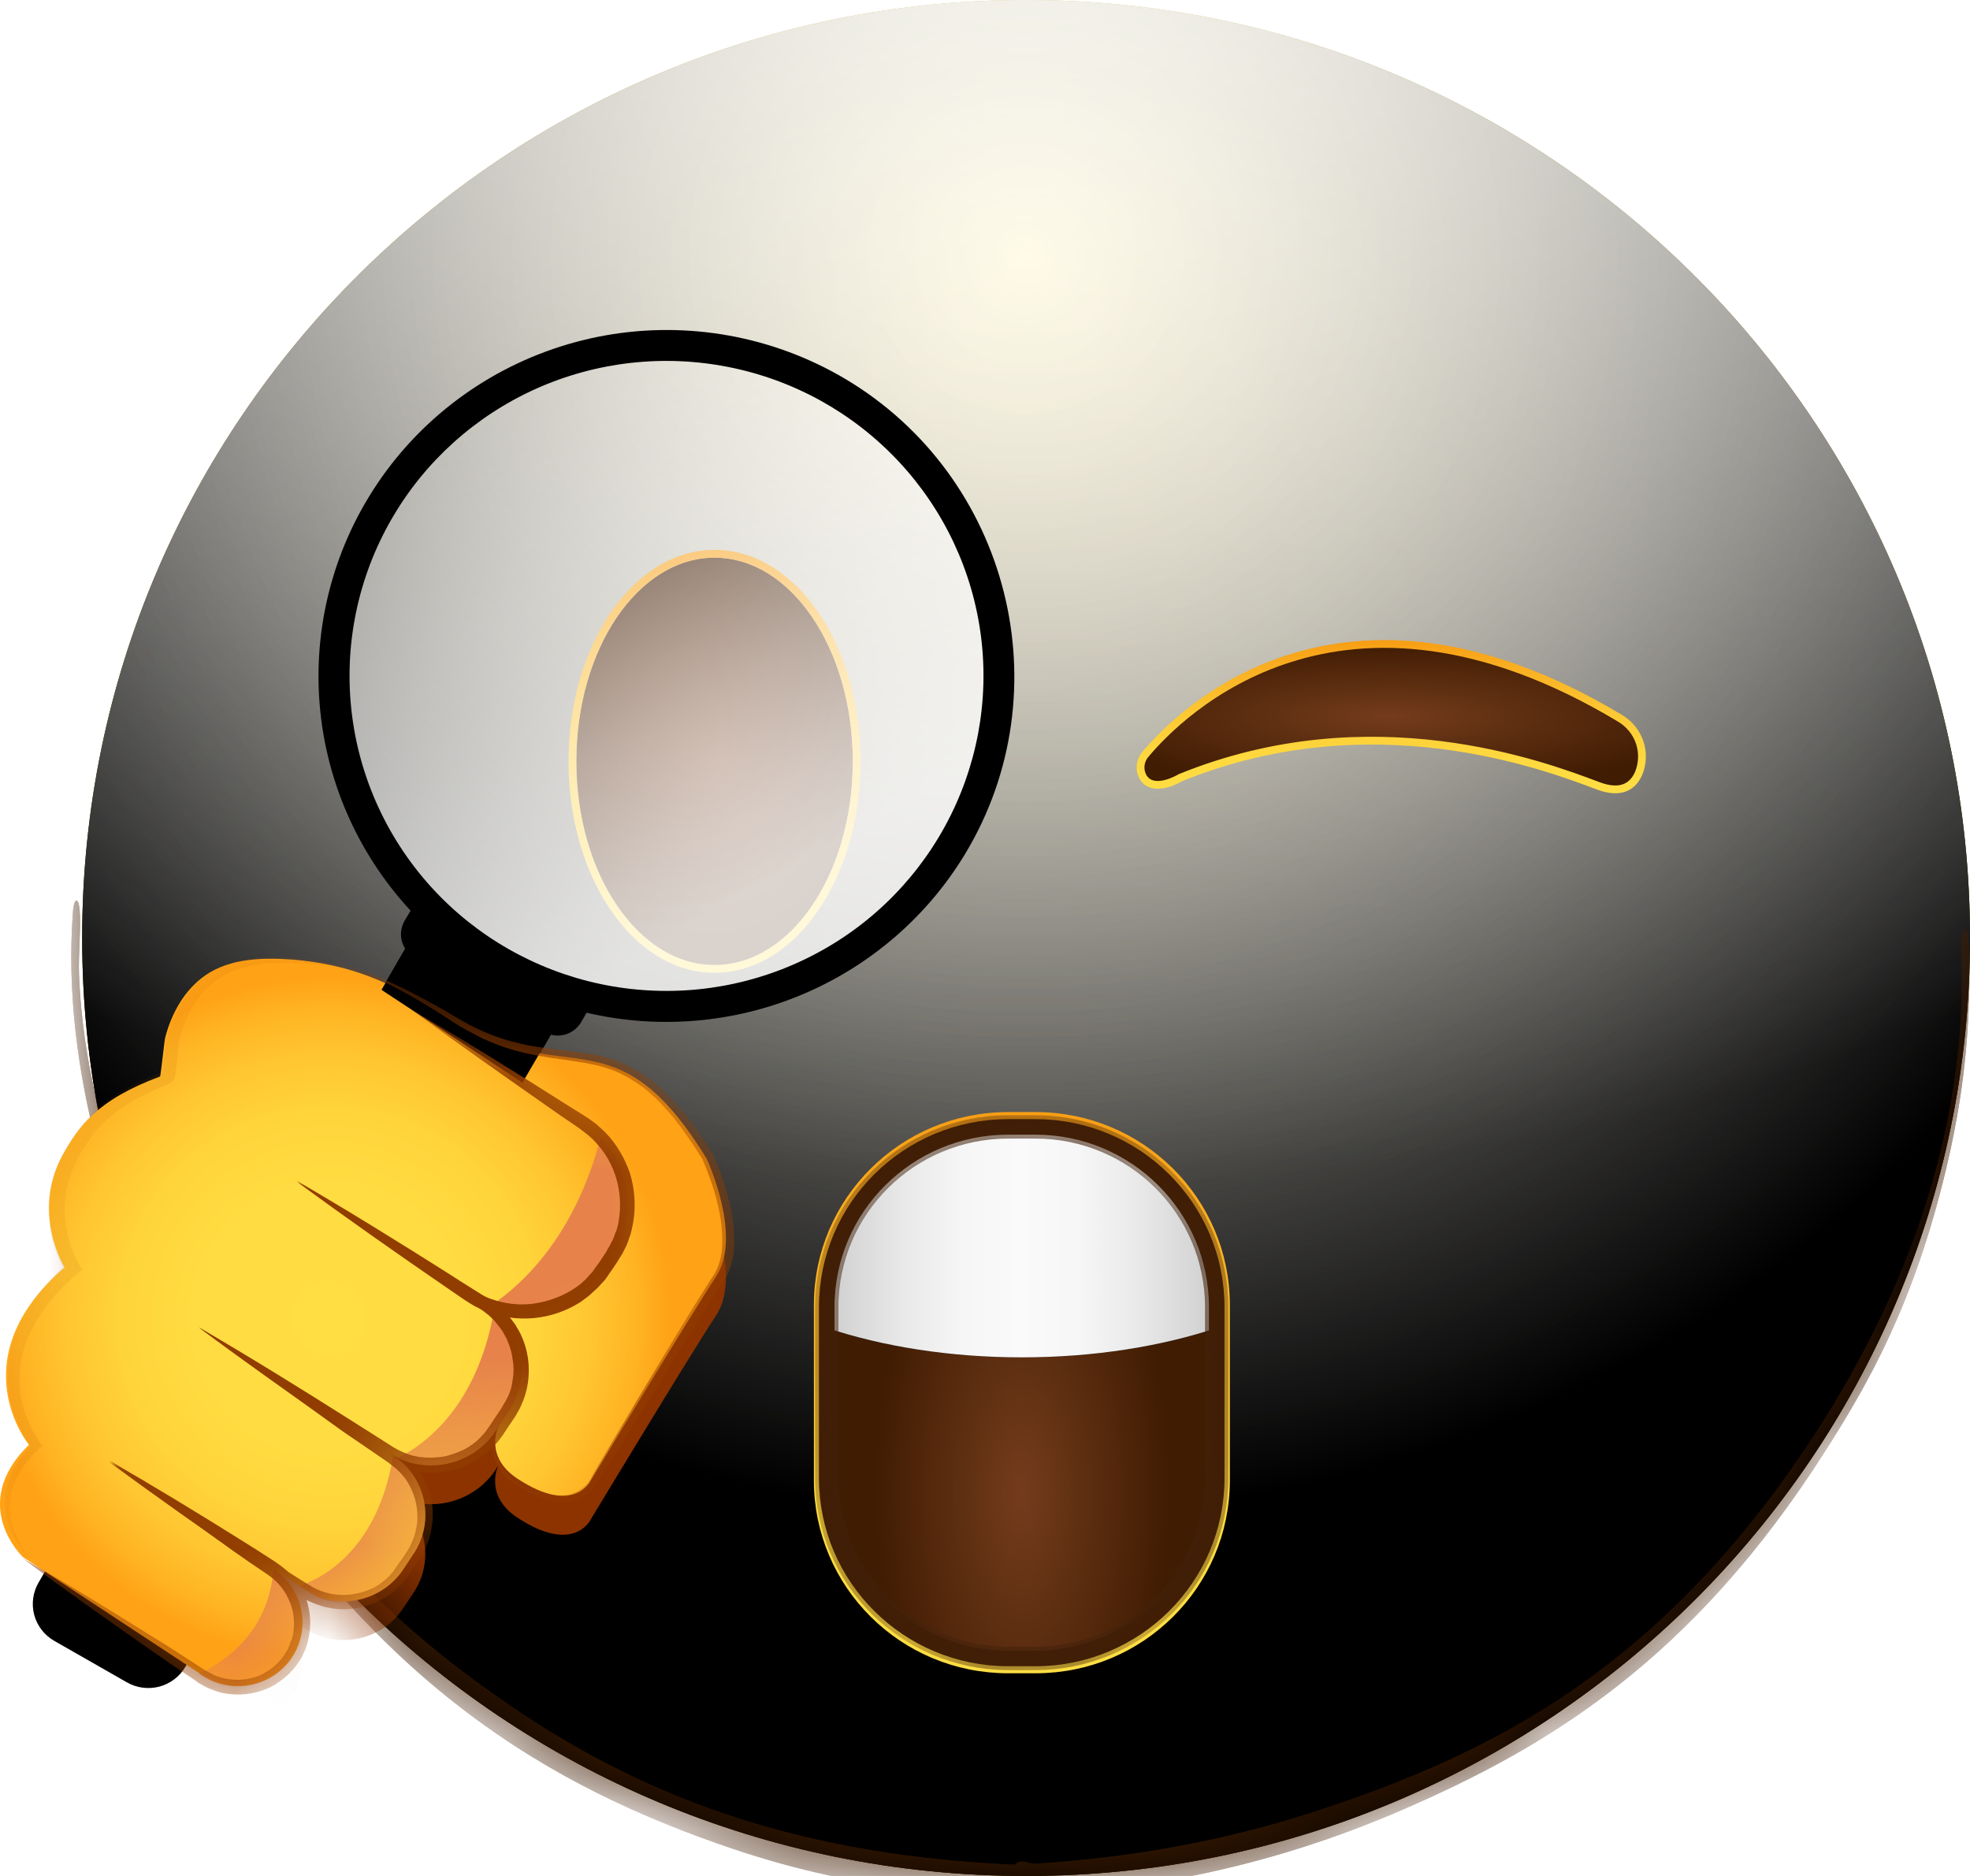 <svg width="21" height="20" viewBox="0 0 21 20" fill="none" xmlns="http://www.w3.org/2000/svg">
<path d="M10.938 20C16.495 20 21 15.523 21 10C21 4.477 16.495 0 10.938 0C5.381 0 0.876 4.477 0.876 10C0.876 15.523 5.381 20 10.938 20Z" fill="url(#paint0_radial_153_2799)"/>
<g style="mix-blend-mode:soft-light">
<path d="M10.938 20C16.495 20 21 15.523 21 10C21 4.477 16.495 0 10.938 0C5.381 0 0.876 4.477 0.876 10C0.876 15.523 5.381 20 10.938 20Z" fill="url(#paint1_radial_153_2799)"/>
</g>
<g style="mix-blend-mode:soft-light">
<path d="M10.938 20C16.495 20 21 15.523 21 10C21 4.477 16.495 0 10.938 0C5.381 0 0.876 4.477 0.876 10C0.876 15.523 5.381 20 10.938 20Z" fill="url(#paint2_radial_153_2799)"/>
</g>
<g style="mix-blend-mode:overlay">
<path d="M10.938 20C16.495 20 21 15.523 21 10C21 4.477 16.495 0 10.938 0C5.381 0 0.876 4.477 0.876 10C0.876 15.523 5.381 20 10.938 20Z" fill="url(#paint3_radial_153_2799)" fill-opacity="0.7"/>
</g>
<mask id="mask0_153_2799" style="mask-type:alpha" maskUnits="userSpaceOnUse" x="0" y="0" width="21" height="20">
<path d="M10.896 20C16.453 20 20.958 15.523 20.958 10C20.958 4.477 16.453 0 10.896 0C5.339 0 0.834 4.477 0.834 10C0.834 15.523 5.339 20 10.896 20Z" fill="white"/>
</mask>
<g mask="url(#mask0_153_2799)">
<g filter="url(#filter0_f_153_2799)">
<path d="M0.778 9.714C0.789 9.572 0.836 9.558 0.849 9.702C0.865 9.862 0.835 10.185 0.842 10.379C0.861 10.894 0.94 11.341 1.022 11.705C1.286 12.878 1.651 13.634 1.992 14.275C3.111 16.38 4.338 17.446 5.535 18.249C7.289 19.427 9.057 19.802 10.826 19.881C10.871 19.883 10.879 20.172 10.835 20.209C10.755 20.277 10.657 20.21 10.576 20.207C10.344 20.199 10.111 20.183 9.878 20.159C9.188 20.088 8.498 19.943 7.809 19.709C5.936 19.074 3.917 17.987 2.154 14.925C2.043 14.732 1.933 14.529 1.824 14.311C1.737 14.137 1.652 13.954 1.567 13.759C1.29 13.116 0.643 11.471 0.778 9.714ZM10.828 20.213C10.785 20.214 10.774 19.945 10.815 19.889C10.876 19.804 10.968 19.874 11.033 19.87C11.302 19.853 11.57 19.828 11.838 19.795C12.575 19.703 13.31 19.546 14.044 19.305C15.865 18.705 17.822 17.792 19.538 14.986C19.647 14.807 19.756 14.617 19.862 14.414C20.187 13.795 21.001 12.152 20.907 10.109C20.899 9.937 20.951 9.834 20.975 9.981C21.005 10.169 20.993 10.562 20.985 10.77C20.958 11.438 20.855 12.004 20.746 12.46C20.401 13.906 19.917 14.745 19.473 15.445C18.031 17.721 16.465 18.638 14.943 19.297C13.577 19.889 12.201 20.171 10.828 20.213Z" fill="#401C02"/>
</g>
<g filter="url(#filter1_f_153_2799)">
<path d="M0.778 9.714C0.789 9.572 0.836 9.558 0.849 9.702C0.865 9.862 0.835 10.185 0.842 10.379C0.861 10.894 0.94 11.341 1.022 11.705C1.286 12.878 1.651 13.634 1.992 14.275C3.111 16.38 4.338 17.446 5.535 18.249C7.289 19.427 9.057 19.802 10.826 19.881C10.871 19.883 10.879 20.172 10.835 20.209C10.755 20.277 10.657 20.21 10.576 20.207C10.344 20.199 10.111 20.183 9.878 20.159C9.188 20.088 8.498 19.943 7.809 19.709C5.936 19.074 3.917 17.987 2.154 14.925C2.043 14.732 1.933 14.529 1.824 14.311C1.737 14.137 1.652 13.954 1.567 13.759C1.29 13.116 0.643 11.471 0.778 9.714ZM10.828 20.213C10.785 20.214 10.774 19.945 10.815 19.889C10.876 19.804 10.968 19.874 11.033 19.87C11.302 19.853 11.57 19.828 11.838 19.795C12.575 19.703 13.31 19.546 14.044 19.305C15.865 18.705 17.822 17.792 19.538 14.986C19.647 14.807 19.756 14.617 19.862 14.414C20.187 13.795 21.001 12.152 20.907 10.109C20.899 9.937 20.951 9.834 20.975 9.981C21.005 10.169 20.993 10.562 20.985 10.77C20.958 11.438 20.855 12.004 20.746 12.46C20.401 13.906 19.917 14.745 19.473 15.445C18.031 17.721 16.465 18.638 14.943 19.297C13.577 19.889 12.201 20.171 10.828 20.213Z" fill="#401C02"/>
</g>
</g>
<path d="M12.971 14.157V15.759C12.971 16.269 12.767 16.758 12.404 17.118C12.042 17.479 11.55 17.681 11.037 17.681H10.748C10.235 17.681 9.743 17.479 9.38 17.118C9.018 16.758 8.814 16.269 8.814 15.759V14.158C9.41 14.356 10.124 14.471 10.892 14.471C11.661 14.471 12.375 14.357 12.971 14.157Z" fill="url(#paint4_radial_153_2799)"/>
<path d="M11.041 11.941H10.745C9.649 11.941 8.761 12.824 8.761 13.912V15.783C8.761 16.872 9.649 17.754 10.745 17.754H11.041C12.137 17.754 13.025 16.872 13.025 15.783V13.912C13.025 12.824 12.137 11.941 11.041 11.941Z" stroke="url(#paint5_linear_153_2799)" stroke-width="0.17" stroke-miterlimit="10"/>
<path d="M12.971 13.935V14.157C12.375 14.355 11.661 14.471 10.892 14.471C10.124 14.471 9.41 14.355 8.814 14.157V13.935C8.814 13.426 9.018 12.937 9.38 12.577C9.743 12.216 10.235 12.014 10.748 12.014H11.037C11.55 12.014 12.042 12.216 12.404 12.576C12.767 12.937 12.971 13.426 12.971 13.935Z" fill="url(#paint6_linear_153_2799)"/>
<path d="M11.036 12.014H10.748C9.679 12.014 8.813 12.874 8.813 13.936V15.759C8.813 16.82 9.679 17.681 10.748 17.681H11.036C12.104 17.681 12.97 16.82 12.97 15.759V13.936C12.97 12.874 12.104 12.014 11.036 12.014Z" stroke="url(#paint7_linear_153_2799)" stroke-width="0.166" stroke-miterlimit="10"/>
<mask id="mask1_153_2799" style="mask-type:alpha" maskUnits="userSpaceOnUse" x="8" y="12" width="5" height="6">
<path d="M11.036 12.014H10.748C9.679 12.014 8.813 12.874 8.813 13.936V15.759C8.813 16.82 9.679 17.681 10.748 17.681H11.036C12.104 17.681 12.97 16.82 12.97 15.759V13.936C12.97 12.874 12.104 12.014 11.036 12.014Z" fill="url(#paint8_linear_153_2799)"/>
</mask>
<g mask="url(#mask1_153_2799)">
<g filter="url(#filter2_f_153_2799)">
<path d="M11.036 12.014H10.748C9.679 12.014 8.813 12.874 8.813 13.936V15.759C8.813 16.82 9.679 17.681 10.748 17.681H11.036C12.104 17.681 12.97 16.82 12.97 15.759V13.936C12.97 12.874 12.104 12.014 11.036 12.014Z" stroke="#42210B" stroke-width="0.249" stroke-miterlimit="10"/>
</g>
</g>
<path d="M12.211 8.041C12.565 7.618 14.282 5.864 17.268 7.657C17.367 7.715 17.442 7.807 17.479 7.915C17.515 8.023 17.511 8.141 17.467 8.247C17.407 8.381 17.283 8.471 17.034 8.377C16.453 8.157 14.614 7.465 12.583 8.291C12.583 8.291 12.305 8.462 12.19 8.293C12.166 8.254 12.155 8.209 12.159 8.164C12.163 8.118 12.181 8.076 12.211 8.041Z" fill="url(#paint9_radial_153_2799)"/>
<path d="M12.211 8.041C12.565 7.618 14.282 5.864 17.268 7.657C17.367 7.715 17.442 7.807 17.479 7.915C17.515 8.023 17.511 8.141 17.467 8.247C17.407 8.381 17.283 8.471 17.034 8.377C16.453 8.157 14.614 7.465 12.583 8.291C12.583 8.291 12.305 8.462 12.19 8.293C12.166 8.254 12.155 8.209 12.159 8.164C12.163 8.118 12.181 8.076 12.211 8.041Z" stroke="url(#paint10_linear_153_2799)" stroke-width="0.083" stroke-miterlimit="10"/>
<path d="M5.893 10.997L1.977 17.769C1.917 17.873 1.817 17.949 1.7 17.981C1.583 18.012 1.458 17.996 1.353 17.936L0.579 17.494C0.474 17.434 0.397 17.335 0.365 17.218C0.334 17.102 0.35 16.978 0.41 16.874L4.326 10.102L5.893 10.997Z" fill="black"/>
<mask id="mask2_153_2799" style="mask-type:alpha" maskUnits="userSpaceOnUse" x="0" y="0" width="21" height="20">
<path d="M10.938 20C16.495 20 21 15.523 21 10C21 4.477 16.495 0 10.938 0C5.381 0 0.876 4.477 0.876 10C0.876 15.523 5.381 20 10.938 20Z" fill="url(#paint11_radial_153_2799)"/>
</mask>
<g mask="url(#mask2_153_2799)">
<g filter="url(#filter3_f_153_2799)">
<path d="M4.814 11.286C4.592 11.145 4.363 11.013 4.125 10.905C3.791 10.752 3.47 10.673 3.103 10.644C2.798 10.623 2.456 10.631 2.194 10.81C1.964 10.967 1.826 11.22 1.76 11.481C1.751 11.51 1.714 11.888 1.705 11.892C1.021 12.145 0.829 12.439 0.667 12.729C0.329 13.351 0.687 13.928 0.687 13.928C-0.443 14.902 0.308 15.818 0.308 15.818C-0.347 16.461 0.245 17.017 0.245 17.017L2.16 18.277C2.473 18.484 2.903 18.397 3.111 18.086C3.32 17.775 3.232 17.348 2.919 17.141L3.249 17.361C3.595 17.589 4.067 17.493 4.296 17.149L4.409 16.979C4.638 16.635 4.542 16.167 4.196 15.938L4.142 15.901C4.517 16.15 5.03 16.046 5.281 15.673L5.314 15.619C5.314 15.619 5.151 15.938 5.514 16.179C6.123 16.581 6.299 16.196 6.299 16.196C6.299 16.196 7.35 14.454 7.634 14.023C7.917 13.592 7.534 12.771 7.534 12.771C6.557 11.17 6.023 12.058 4.814 11.286Z" fill="#8D3300"/>
</g>
</g>
<path d="M4.814 10.871C4.593 10.73 4.363 10.598 4.126 10.49C3.792 10.336 3.471 10.258 3.103 10.229C2.799 10.208 2.457 10.216 2.194 10.395C1.965 10.552 1.827 10.805 1.76 11.066C1.752 11.095 1.714 11.473 1.706 11.477C1.022 11.73 0.83 12.024 0.667 12.314C0.329 12.936 0.688 13.512 0.688 13.512C-0.443 14.487 0.308 15.403 0.308 15.403C-0.347 16.046 0.246 16.602 0.246 16.602L2.161 17.862C2.474 18.069 2.903 17.982 3.112 17.671C3.32 17.36 3.233 16.933 2.92 16.726L3.25 16.946C3.596 17.174 4.067 17.078 4.297 16.734L4.409 16.564C4.639 16.22 4.543 15.752 4.197 15.524L4.142 15.486C4.518 15.735 5.031 15.631 5.281 15.258L5.315 15.204C5.315 15.204 5.152 15.524 5.515 15.764C6.124 16.166 6.299 15.781 6.299 15.781C6.299 15.781 7.351 14.039 7.634 13.608C7.918 13.177 7.534 12.356 7.534 12.356C6.558 10.755 6.024 11.643 4.814 10.871Z" fill="url(#paint12_radial_153_2799)"/>
<path d="M5.878 11.013L5.569 11.543L4.067 10.553L4.318 10.117L5.878 11.013Z" fill="black"/>
<mask id="mask3_153_2799" style="mask-type:alpha" maskUnits="userSpaceOnUse" x="0" y="10" width="8" height="8">
<path d="M4.814 10.871C4.593 10.73 4.363 10.598 4.126 10.49C3.792 10.336 3.471 10.258 3.103 10.229C2.799 10.208 2.457 10.216 2.194 10.395C1.965 10.552 1.827 10.805 1.76 11.066C1.752 11.095 1.714 11.473 1.706 11.477C1.022 11.73 0.83 12.024 0.667 12.314C0.329 12.936 0.688 13.512 0.688 13.512C-0.443 14.487 0.308 15.403 0.308 15.403C-0.347 16.046 0.246 16.602 0.246 16.602L2.161 17.862C2.474 18.069 2.903 17.982 3.112 17.671C3.32 17.36 3.233 16.933 2.92 16.726L3.25 16.946C3.596 17.174 4.067 17.078 4.297 16.734L4.409 16.564C4.639 16.22 4.543 15.752 4.197 15.524L4.142 15.486C4.518 15.735 5.031 15.631 5.281 15.258L5.315 15.204C5.315 15.204 5.152 15.524 5.515 15.764C6.124 16.166 6.299 15.781 6.299 15.781C6.299 15.781 7.351 14.039 7.634 13.608C7.918 13.177 7.534 12.356 7.534 12.356C6.558 10.755 6.024 11.643 4.814 10.871Z" fill="url(#paint13_radial_153_2799)"/>
</mask>
<g mask="url(#mask3_153_2799)">
<g opacity="0.4" filter="url(#filter4_f_153_2799)">
<path opacity="0.4" d="M4.208 10.49C3.983 10.395 3.745 10.332 3.508 10.295C3.387 10.283 3.266 10.27 3.145 10.266C3.024 10.262 2.903 10.262 2.786 10.278C2.669 10.295 2.552 10.32 2.448 10.37C2.344 10.415 2.252 10.486 2.173 10.569C2.097 10.652 2.035 10.751 1.989 10.859C1.968 10.913 1.947 10.967 1.931 11.021C1.926 11.033 1.922 11.05 1.918 11.062L1.914 11.083L1.91 11.099L1.901 11.186L1.881 11.369C1.876 11.398 1.872 11.431 1.868 11.46L1.864 11.473C1.864 11.477 1.864 11.481 1.86 11.493V11.497C1.855 11.502 1.864 11.493 1.855 11.51C1.847 11.526 1.83 11.539 1.814 11.543L1.81 11.551L1.801 11.555L1.76 11.572C1.647 11.618 1.543 11.667 1.438 11.725C1.234 11.837 1.054 11.991 0.929 12.186C0.896 12.235 0.867 12.285 0.838 12.335C0.821 12.36 0.812 12.385 0.8 12.414C0.787 12.439 0.775 12.463 0.767 12.492L0.737 12.571L0.717 12.654C0.708 12.683 0.708 12.708 0.7 12.737C0.7 12.75 0.696 12.766 0.696 12.779L0.691 12.82C0.683 12.932 0.696 13.048 0.721 13.16C0.733 13.214 0.75 13.272 0.771 13.326C0.792 13.38 0.817 13.434 0.842 13.479L0.875 13.537L0.825 13.579C0.691 13.691 0.571 13.815 0.47 13.956C0.42 14.027 0.379 14.097 0.337 14.176C0.299 14.251 0.27 14.333 0.245 14.412C0.203 14.574 0.195 14.748 0.228 14.914C0.245 14.997 0.27 15.08 0.304 15.159C0.337 15.237 0.379 15.316 0.424 15.382L0.45 15.416L0.42 15.441C0.341 15.515 0.27 15.598 0.212 15.693C0.157 15.785 0.116 15.892 0.107 16C0.095 16.108 0.112 16.22 0.153 16.324C0.191 16.427 0.249 16.527 0.324 16.61C0.241 16.531 0.174 16.44 0.124 16.336C0.074 16.232 0.049 16.116 0.053 16C0.057 15.884 0.091 15.768 0.145 15.664C0.199 15.561 0.27 15.465 0.354 15.382L0.349 15.445C0.287 15.37 0.245 15.291 0.203 15.204C0.162 15.121 0.132 15.03 0.112 14.943C0.07 14.761 0.07 14.57 0.112 14.383C0.132 14.292 0.166 14.201 0.203 14.118C0.245 14.035 0.291 13.952 0.345 13.877C0.45 13.724 0.579 13.587 0.717 13.467L0.7 13.566C0.662 13.504 0.637 13.45 0.612 13.388C0.587 13.33 0.571 13.268 0.554 13.206C0.525 13.081 0.512 12.949 0.516 12.82L0.52 12.77C0.52 12.754 0.525 12.737 0.529 12.72C0.533 12.687 0.537 12.654 0.545 12.625L0.571 12.53L0.604 12.439C0.612 12.405 0.629 12.38 0.646 12.351C0.658 12.322 0.675 12.293 0.691 12.264C0.721 12.21 0.754 12.157 0.792 12.103C0.863 11.995 0.946 11.895 1.046 11.812C1.142 11.725 1.251 11.655 1.359 11.597C1.472 11.535 1.584 11.485 1.701 11.444L1.747 11.427L1.76 11.423H1.764C1.751 11.427 1.734 11.439 1.726 11.456C1.718 11.473 1.722 11.46 1.722 11.464V11.468C1.722 11.473 1.722 11.468 1.722 11.464V11.456C1.726 11.427 1.73 11.398 1.734 11.369L1.76 11.191L1.772 11.099C1.772 11.091 1.772 11.087 1.776 11.07L1.785 11.045C1.789 11.029 1.793 11.016 1.797 11C1.818 10.938 1.839 10.88 1.868 10.822C1.922 10.705 1.993 10.598 2.085 10.502C2.177 10.407 2.285 10.332 2.406 10.287C2.527 10.237 2.652 10.216 2.777 10.204C2.903 10.195 3.028 10.2 3.153 10.208C3.278 10.22 3.399 10.237 3.52 10.262C3.758 10.295 3.992 10.378 4.208 10.49Z" fill="#B04B02"/>
</g>
</g>
<mask id="mask4_153_2799" style="mask-type:alpha" maskUnits="userSpaceOnUse" x="0" y="10" width="8" height="8">
<path d="M4.814 10.871C4.593 10.73 4.363 10.598 4.126 10.49C3.792 10.336 3.471 10.258 3.103 10.229C2.799 10.208 2.457 10.216 2.194 10.395C1.965 10.552 1.827 10.805 1.76 11.066C1.752 11.095 1.714 11.473 1.706 11.477C1.022 11.73 0.83 12.024 0.667 12.314C0.329 12.936 0.688 13.512 0.688 13.512C-0.443 14.487 0.308 15.403 0.308 15.403C-0.347 16.046 0.246 16.602 0.246 16.602L2.161 17.862C2.474 18.069 2.903 17.982 3.112 17.671C3.32 17.36 3.233 16.933 2.92 16.726L3.25 16.946C3.596 17.174 4.067 17.078 4.297 16.734L4.409 16.564C4.639 16.22 4.543 15.752 4.197 15.524L4.142 15.486C4.518 15.735 5.031 15.631 5.281 15.258L5.315 15.204C5.315 15.204 5.152 15.524 5.515 15.764C6.124 16.166 6.299 15.781 6.299 15.781C6.299 15.781 7.351 14.039 7.634 13.608C7.918 13.177 7.534 12.356 7.534 12.356C6.558 10.755 6.024 11.643 4.814 10.871Z" fill="url(#paint14_radial_153_2799)"/>
</mask>
<g mask="url(#mask4_153_2799)">
<g style="mix-blend-mode:multiply" filter="url(#filter5_f_153_2799)">
<path d="M2.916 16.73C3.233 16.937 3.316 17.364 3.108 17.675C3.004 17.832 2.845 17.932 2.67 17.965C2.499 17.998 2.311 17.969 2.153 17.866L2.119 17.845C2.403 17.716 2.862 17.401 2.916 16.73Z" fill="#E7834A"/>
<path d="M4.192 15.519L4.197 15.523C4.543 15.751 4.639 16.219 4.409 16.563L4.297 16.733C4.067 17.078 3.596 17.173 3.329 16.995L3.195 16.908C3.475 16.812 4.03 16.493 4.192 15.519Z" fill="#E7834A"/>
<path d="M5.265 13.98C5.578 14.242 5.653 14.706 5.419 15.054L5.281 15.258C5.052 15.602 4.606 15.714 4.243 15.544C4.539 15.394 5.085 14.988 5.265 13.98Z" fill="#E7834A"/>
<path d="M6.404 12.123C6.733 12.463 6.791 12.998 6.52 13.404L6.445 13.516C6.178 13.914 5.673 14.072 5.235 13.918C5.573 13.69 6.132 13.172 6.404 12.123Z" fill="#E7834A"/>
</g>
</g>
<mask id="mask5_153_2799" style="mask-type:alpha" maskUnits="userSpaceOnUse" x="0" y="10" width="8" height="8">
<path d="M4.814 10.871C4.593 10.73 4.363 10.598 4.126 10.49C3.792 10.336 3.471 10.258 3.103 10.229C2.799 10.208 2.457 10.216 2.194 10.395C1.965 10.552 1.827 10.805 1.76 11.066C1.752 11.095 1.714 11.473 1.706 11.477C1.022 11.73 0.83 12.024 0.667 12.314C0.329 12.936 0.688 13.512 0.688 13.512C-0.443 14.487 0.308 15.403 0.308 15.403C-0.347 16.046 0.246 16.602 0.246 16.602L2.161 17.862C2.474 18.069 2.903 17.982 3.112 17.671C3.32 17.36 3.233 16.933 2.92 16.726L3.25 16.946C3.596 17.174 4.067 17.078 4.297 16.734L4.409 16.564C4.639 16.22 4.543 15.752 4.197 15.524L4.142 15.486C4.518 15.735 5.031 15.631 5.281 15.258L5.315 15.204C5.315 15.204 5.152 15.524 5.515 15.764C6.124 16.166 6.299 15.781 6.299 15.781C6.299 15.781 7.351 14.039 7.634 13.608C7.918 13.177 7.534 12.356 7.534 12.356C6.558 10.755 6.024 11.643 4.814 10.871Z" fill="url(#paint15_radial_153_2799)"/>
</mask>
<g mask="url(#mask5_153_2799)">
<g filter="url(#filter6_f_153_2799)">
<path d="M3.717 10.32C3.896 10.37 4.076 10.428 4.242 10.511C4.414 10.59 4.576 10.681 4.739 10.772C4.818 10.818 4.897 10.868 4.981 10.913C5.023 10.934 5.06 10.955 5.106 10.975L5.169 11.004L5.231 11.029C5.273 11.046 5.319 11.062 5.361 11.075C5.406 11.087 5.448 11.104 5.494 11.112C5.582 11.137 5.673 11.154 5.765 11.166C5.949 11.195 6.132 11.208 6.32 11.241C6.416 11.257 6.508 11.282 6.6 11.32C6.691 11.357 6.775 11.402 6.858 11.456C6.942 11.51 7.013 11.572 7.084 11.639C7.15 11.705 7.217 11.776 7.28 11.85C7.401 11.995 7.505 12.153 7.605 12.315V12.319V12.323C7.655 12.431 7.693 12.539 7.73 12.65C7.764 12.762 7.793 12.874 7.809 12.991C7.826 13.107 7.835 13.227 7.822 13.347C7.814 13.409 7.801 13.467 7.78 13.525C7.772 13.554 7.755 13.583 7.743 13.613L7.718 13.654C7.709 13.666 7.701 13.679 7.693 13.691C7.447 14.073 7.205 14.462 6.963 14.852L6.6 15.433L6.42 15.723L6.374 15.797C6.362 15.818 6.341 15.851 6.32 15.872C6.278 15.918 6.224 15.955 6.166 15.98C6.049 16.026 5.92 16.017 5.807 15.984C5.694 15.947 5.59 15.889 5.494 15.827C5.394 15.764 5.31 15.669 5.273 15.557C5.235 15.445 5.24 15.321 5.29 15.213L5.406 15.047L5.298 15.217C5.26 15.321 5.256 15.441 5.298 15.545C5.34 15.648 5.419 15.731 5.515 15.785C5.611 15.843 5.715 15.893 5.819 15.922C5.924 15.951 6.041 15.955 6.137 15.909C6.182 15.889 6.228 15.856 6.262 15.818C6.278 15.797 6.291 15.781 6.303 15.752L6.345 15.677L6.52 15.383L6.871 14.794C7.109 14.404 7.338 14.011 7.588 13.625C7.714 13.455 7.714 13.223 7.684 13.007C7.651 12.791 7.58 12.572 7.492 12.369L7.497 12.373C7.401 12.215 7.296 12.062 7.184 11.921C7.125 11.85 7.067 11.784 7 11.718C6.933 11.655 6.867 11.597 6.792 11.548C6.716 11.498 6.637 11.452 6.558 11.419C6.474 11.386 6.387 11.361 6.299 11.344C6.12 11.307 5.932 11.29 5.749 11.257C5.561 11.224 5.377 11.174 5.202 11.096L5.135 11.067L5.073 11.034C5.031 11.013 4.989 10.988 4.948 10.967C4.864 10.921 4.789 10.868 4.71 10.818C4.555 10.718 4.393 10.623 4.23 10.536C4.067 10.449 3.892 10.383 3.717 10.32Z" fill="#923D00"/>
<path d="M1.168 15.573C1.643 15.847 2.107 16.129 2.57 16.419C2.686 16.49 2.799 16.564 2.916 16.639L2.958 16.668L3.004 16.701C3.02 16.713 3.033 16.726 3.049 16.738C3.062 16.751 3.079 16.763 3.091 16.776C3.145 16.83 3.187 16.892 3.225 16.958C3.262 17.024 3.283 17.099 3.296 17.174C3.308 17.248 3.312 17.323 3.3 17.402C3.296 17.439 3.287 17.476 3.279 17.514C3.266 17.551 3.258 17.588 3.237 17.622C3.225 17.659 3.204 17.688 3.183 17.721C3.162 17.75 3.141 17.783 3.112 17.812C3.062 17.87 2.999 17.916 2.937 17.957C2.87 17.999 2.799 18.024 2.724 18.044C2.649 18.061 2.574 18.069 2.499 18.065C2.424 18.061 2.349 18.049 2.278 18.02C2.261 18.015 2.244 18.007 2.223 17.999C2.207 17.991 2.19 17.982 2.173 17.974L2.123 17.945C2.107 17.937 2.094 17.924 2.082 17.916L1.91 17.8C1.798 17.725 1.685 17.646 1.573 17.568C1.126 17.257 0.68 16.942 0.242 16.614C0.717 16.884 1.18 17.17 1.643 17.46C1.76 17.53 1.873 17.605 1.99 17.68L2.161 17.791C2.173 17.8 2.19 17.812 2.203 17.816L2.24 17.837C2.253 17.845 2.269 17.85 2.282 17.858C2.294 17.866 2.311 17.87 2.324 17.874C2.382 17.895 2.44 17.904 2.499 17.908C2.557 17.912 2.62 17.904 2.678 17.891C2.737 17.879 2.795 17.854 2.845 17.82C2.895 17.791 2.945 17.75 2.983 17.704C3.004 17.684 3.02 17.659 3.037 17.634C3.054 17.609 3.07 17.584 3.079 17.555C3.091 17.53 3.099 17.501 3.112 17.472C3.12 17.443 3.129 17.414 3.129 17.385C3.145 17.265 3.125 17.145 3.07 17.037C3.045 16.983 3.012 16.933 2.97 16.888C2.962 16.875 2.949 16.867 2.937 16.854C2.924 16.842 2.916 16.834 2.903 16.825L2.866 16.796L2.824 16.767C2.712 16.693 2.599 16.614 2.486 16.535C2.048 16.216 1.602 15.905 1.168 15.573Z" fill="#923D00"/>
<path d="M2.119 14.151C2.661 14.471 3.199 14.802 3.729 15.138C3.863 15.221 3.996 15.304 4.13 15.391L4.23 15.453C4.247 15.462 4.263 15.478 4.28 15.491L4.305 15.511L4.33 15.532C4.397 15.586 4.451 15.656 4.497 15.731C4.589 15.88 4.626 16.059 4.61 16.229C4.601 16.316 4.58 16.399 4.547 16.482C4.539 16.502 4.53 16.523 4.518 16.54L4.484 16.598C4.464 16.635 4.443 16.664 4.418 16.697C4.397 16.73 4.376 16.759 4.351 16.797L4.313 16.851C4.301 16.867 4.284 16.884 4.268 16.9C4.205 16.962 4.138 17.016 4.059 17.058C3.905 17.137 3.725 17.174 3.554 17.149C3.466 17.137 3.383 17.112 3.304 17.075L3.275 17.062L3.245 17.046C3.229 17.033 3.208 17.025 3.191 17.012L3.095 16.946C2.966 16.859 2.837 16.768 2.707 16.681C2.19 16.324 1.673 15.963 1.164 15.586C1.71 15.905 2.244 16.237 2.778 16.573C2.912 16.656 3.045 16.743 3.179 16.826L3.279 16.888C3.295 16.9 3.312 16.904 3.325 16.917L3.35 16.929L3.375 16.942C3.437 16.971 3.508 16.992 3.579 17C3.721 17.016 3.863 16.987 3.988 16.925C4.051 16.892 4.105 16.846 4.155 16.797L4.188 16.759L4.217 16.718C4.238 16.689 4.259 16.652 4.284 16.623C4.305 16.589 4.33 16.556 4.347 16.527L4.372 16.482L4.393 16.436C4.422 16.374 4.439 16.303 4.447 16.233C4.459 16.092 4.43 15.951 4.359 15.826C4.326 15.764 4.28 15.71 4.226 15.661L4.205 15.644L4.184 15.627C4.167 15.615 4.159 15.607 4.142 15.594L4.046 15.528C3.917 15.441 3.788 15.35 3.658 15.263C3.141 14.889 2.624 14.529 2.119 14.151Z" fill="#923D00"/>
<path d="M3.162 12.588C3.717 12.911 4.259 13.247 4.802 13.591C4.935 13.678 5.073 13.761 5.206 13.848L5.231 13.865L5.256 13.886C5.273 13.898 5.294 13.911 5.311 13.923C5.344 13.952 5.377 13.981 5.407 14.014C5.436 14.043 5.461 14.081 5.49 14.118C5.511 14.155 5.536 14.193 5.553 14.23C5.59 14.309 5.615 14.392 5.628 14.479C5.64 14.566 5.64 14.653 5.628 14.74C5.615 14.827 5.59 14.91 5.553 14.989C5.536 15.03 5.511 15.067 5.49 15.105L5.423 15.204L5.357 15.304C5.332 15.337 5.307 15.374 5.273 15.407C5.215 15.474 5.144 15.528 5.069 15.573C4.994 15.619 4.91 15.652 4.827 15.673C4.743 15.694 4.652 15.706 4.564 15.702C4.518 15.702 4.476 15.694 4.435 15.685C4.393 15.673 4.347 15.664 4.309 15.652C4.268 15.64 4.23 15.619 4.188 15.602C4.168 15.594 4.151 15.582 4.13 15.569L4.105 15.548L4.08 15.532C3.946 15.441 3.817 15.354 3.684 15.262C3.158 14.902 2.632 14.533 2.119 14.151C2.674 14.474 3.216 14.81 3.759 15.154C3.892 15.242 4.03 15.324 4.163 15.412L4.188 15.428L4.213 15.441C4.23 15.449 4.243 15.457 4.259 15.465C4.293 15.482 4.326 15.494 4.359 15.507C4.393 15.519 4.43 15.524 4.464 15.532C4.501 15.536 4.535 15.54 4.572 15.54C4.643 15.54 4.718 15.536 4.785 15.515C4.856 15.494 4.923 15.47 4.985 15.432C5.048 15.395 5.102 15.349 5.148 15.295C5.173 15.271 5.194 15.237 5.215 15.208L5.281 15.109L5.348 15.009C5.365 14.976 5.386 14.947 5.402 14.914C5.436 14.852 5.457 14.781 5.465 14.711C5.478 14.64 5.478 14.566 5.465 14.495C5.457 14.425 5.436 14.354 5.407 14.288C5.394 14.255 5.373 14.226 5.357 14.193C5.336 14.164 5.315 14.134 5.29 14.105C5.269 14.076 5.24 14.052 5.215 14.027C5.202 14.014 5.186 14.006 5.173 13.993L5.152 13.977L5.127 13.96C4.994 13.869 4.864 13.782 4.731 13.691C4.201 13.334 3.675 12.969 3.162 12.588Z" fill="#923D00"/>
<path d="M4.38 10.76C4.944 11.087 5.494 11.431 6.045 11.78L6.249 11.908C6.283 11.929 6.32 11.958 6.354 11.983C6.387 12.012 6.42 12.041 6.45 12.07C6.571 12.194 6.662 12.348 6.717 12.514C6.767 12.68 6.779 12.858 6.75 13.032C6.742 13.073 6.733 13.119 6.721 13.161C6.704 13.202 6.696 13.243 6.675 13.285L6.646 13.343C6.637 13.364 6.625 13.38 6.612 13.401C6.6 13.418 6.591 13.438 6.579 13.455L6.546 13.505L6.512 13.554C6.5 13.571 6.487 13.588 6.475 13.608C6.462 13.625 6.45 13.646 6.433 13.662L6.387 13.712C6.358 13.745 6.324 13.77 6.291 13.803C6.258 13.832 6.22 13.857 6.187 13.882C6.037 13.977 5.87 14.035 5.694 14.052C5.519 14.069 5.344 14.044 5.181 13.981C5.14 13.965 5.102 13.944 5.065 13.928C5.027 13.907 4.989 13.882 4.956 13.861L4.756 13.724C4.218 13.355 3.688 12.982 3.162 12.597C3.725 12.924 4.276 13.268 4.827 13.617L5.031 13.745C5.065 13.766 5.098 13.782 5.131 13.803C5.165 13.82 5.198 13.836 5.236 13.849C5.377 13.899 5.532 13.919 5.682 13.899C5.832 13.878 5.978 13.828 6.103 13.749C6.133 13.729 6.166 13.708 6.195 13.683C6.22 13.658 6.254 13.633 6.274 13.604L6.312 13.563C6.324 13.55 6.333 13.534 6.345 13.517C6.358 13.501 6.366 13.488 6.379 13.471L6.412 13.422L6.445 13.372C6.458 13.355 6.466 13.339 6.475 13.322C6.483 13.306 6.496 13.289 6.504 13.272L6.529 13.223C6.546 13.19 6.554 13.152 6.571 13.119C6.583 13.082 6.591 13.049 6.596 13.011C6.621 12.866 6.612 12.713 6.571 12.568C6.529 12.422 6.454 12.29 6.349 12.178C6.324 12.149 6.295 12.124 6.266 12.099C6.237 12.078 6.208 12.053 6.174 12.028L5.974 11.892C5.44 11.518 4.906 11.145 4.38 10.76Z" fill="#923D00"/>
</g>
</g>
<path d="M7.617 10.288C8.431 10.288 9.091 9.316 9.091 8.117C9.091 6.917 8.431 5.945 7.617 5.945C6.803 5.945 6.144 6.917 6.144 8.117C6.144 9.316 6.803 10.288 7.617 10.288Z" fill="url(#paint16_radial_153_2799)"/>
<path d="M7.617 10.33C8.042 10.33 8.422 10.076 8.693 9.675C8.965 9.275 9.132 8.724 9.132 8.117C9.132 7.51 8.965 6.959 8.693 6.558C8.422 6.158 8.042 5.904 7.617 5.904C7.192 5.904 6.813 6.158 6.541 6.558C6.269 6.959 6.102 7.51 6.102 8.117C6.102 8.724 6.269 9.275 6.541 9.675C6.813 10.076 7.192 10.33 7.617 10.33Z" stroke="url(#paint17_linear_153_2799)" stroke-width="0.083" stroke-miterlimit="10"/>
<path style="mix-blend-mode:screen" d="M7.104 10.73C9.062 10.73 10.65 9.153 10.65 7.207C10.65 5.26 9.062 3.683 7.104 3.683C5.146 3.683 3.558 5.26 3.558 7.207C3.558 9.153 5.146 10.73 7.104 10.73Z" fill="url(#paint18_linear_153_2799)"/>
<path d="M6.196 10.896L6.253 10.797C7.02 10.976 7.823 10.908 8.548 10.604C9.273 10.3 9.883 9.774 10.288 9.104C11.338 7.363 10.762 5.08 9.008 4.038C8.242 3.585 7.337 3.42 6.458 3.575C5.58 3.731 4.787 4.195 4.225 4.883C3.663 5.572 3.369 6.438 3.397 7.325C3.425 8.211 3.773 9.057 4.377 9.709L4.313 9.816C4.275 9.882 4.264 9.961 4.284 10.035C4.304 10.108 4.353 10.171 4.419 10.209L5.799 11.001C5.832 11.02 5.869 11.033 5.906 11.038C5.944 11.043 5.983 11.04 6.02 11.031C6.056 11.021 6.091 11.004 6.121 10.981C6.151 10.958 6.177 10.929 6.196 10.896ZM4.178 5.527C4.531 4.918 5.068 4.435 5.713 4.145C6.358 3.856 7.078 3.775 7.771 3.914C8.465 4.052 9.097 4.404 9.579 4.919C10.06 5.433 10.368 6.085 10.457 6.783C10.546 7.48 10.412 8.188 10.075 8.806C9.738 9.424 9.215 9.922 8.578 10.228C7.941 10.535 7.224 10.635 6.527 10.515C5.83 10.395 5.188 10.06 4.693 9.559C4.176 9.035 3.846 8.357 3.753 7.629C3.66 6.901 3.809 6.163 4.178 5.527Z" fill="black"/>
<defs>
<filter id="filter0_f_153_2799" x="-0.277" y="8.564" width="22.308" height="12.712" filterUnits="userSpaceOnUse" color-interpolation-filters="sRGB">
<feFlood flood-opacity="0" result="BackgroundImageFix"/>
<feBlend mode="normal" in="SourceGraphic" in2="BackgroundImageFix" result="shape"/>
<feGaussianBlur stdDeviation="0.518" result="effect1_foregroundBlur_153_2799"/>
</filter>
<filter id="filter1_f_153_2799" x="-0.899" y="7.942" width="23.552" height="13.956" filterUnits="userSpaceOnUse" color-interpolation-filters="sRGB">
<feFlood flood-opacity="0" result="BackgroundImageFix"/>
<feBlend mode="normal" in="SourceGraphic" in2="BackgroundImageFix" result="shape"/>
<feGaussianBlur stdDeviation="0.829" result="effect1_foregroundBlur_153_2799"/>
</filter>
<filter id="filter2_f_153_2799" x="8.44" y="11.641" width="4.903" height="6.414" filterUnits="userSpaceOnUse" color-interpolation-filters="sRGB">
<feFlood flood-opacity="0" result="BackgroundImageFix"/>
<feBlend mode="normal" in="SourceGraphic" in2="BackgroundImageFix" result="shape"/>
<feGaussianBlur stdDeviation="0.124" result="effect1_foregroundBlur_153_2799"/>
</filter>
<filter id="filter3_f_153_2799" x="-1.244" y="9.392" width="10.226" height="10.242" filterUnits="userSpaceOnUse" color-interpolation-filters="sRGB">
<feFlood flood-opacity="0" result="BackgroundImageFix"/>
<feBlend mode="normal" in="SourceGraphic" in2="BackgroundImageFix" result="shape"/>
<feGaussianBlur stdDeviation="0.622" result="effect1_foregroundBlur_153_2799"/>
</filter>
<filter id="filter4_f_153_2799" x="-0.196" y="9.95" width="4.653" height="6.908" filterUnits="userSpaceOnUse" color-interpolation-filters="sRGB">
<feFlood flood-opacity="0" result="BackgroundImageFix"/>
<feBlend mode="normal" in="SourceGraphic" in2="BackgroundImageFix" result="shape"/>
<feGaussianBlur stdDeviation="0.124" result="effect1_foregroundBlur_153_2799"/>
</filter>
<filter id="filter5_f_153_2799" x="1.29" y="11.294" width="6.231" height="7.514" filterUnits="userSpaceOnUse" color-interpolation-filters="sRGB">
<feFlood flood-opacity="0" result="BackgroundImageFix"/>
<feBlend mode="normal" in="SourceGraphic" in2="BackgroundImageFix" result="shape"/>
<feGaussianBlur stdDeviation="0.415" result="effect1_foregroundBlur_153_2799"/>
</filter>
<filter id="filter6_f_153_2799" x="-0.173" y="9.906" width="8.416" height="8.575" filterUnits="userSpaceOnUse" color-interpolation-filters="sRGB">
<feFlood flood-opacity="0" result="BackgroundImageFix"/>
<feBlend mode="normal" in="SourceGraphic" in2="BackgroundImageFix" result="shape"/>
<feGaussianBlur stdDeviation="0.207" result="effect1_foregroundBlur_153_2799"/>
</filter>
<radialGradient id="paint0_radial_153_2799" cx="0" cy="0" r="1" gradientUnits="userSpaceOnUse" gradientTransform="translate(10.93) rotate(90) scale(19.985 20.109)">
<stop stop-color="#FFDE43"/>
<stop offset="1" stop-color="#FFBC00"/>
</radialGradient>
<radialGradient id="paint1_radial_153_2799" cx="0" cy="0" r="1" gradientUnits="userSpaceOnUse" gradientTransform="translate(10.93 2.674) rotate(90) scale(17.311 17.418)">
<stop stop-color="white" stop-opacity="0.5"/>
<stop offset="0.782"/>
</radialGradient>
<radialGradient id="paint2_radial_153_2799" cx="0" cy="0" r="1" gradientUnits="userSpaceOnUse" gradientTransform="translate(10.93 2.674) rotate(90) scale(17.311 17.418)">
<stop stop-color="white" stop-opacity="0.5"/>
<stop offset="0.782"/>
</radialGradient>
<radialGradient id="paint3_radial_153_2799" cx="0" cy="0" r="1" gradientUnits="userSpaceOnUse" gradientTransform="translate(10.93 -2.177) rotate(90) scale(22.162 30.156)">
<stop offset="0.092" stop-color="white"/>
<stop offset="0.67" stop-color="white" stop-opacity="0"/>
</radialGradient>
<radialGradient id="paint4_radial_153_2799" cx="0" cy="0" r="1" gradientUnits="userSpaceOnUse" gradientTransform="translate(10.892 15.912) scale(1.569 3.559)">
<stop stop-color="#743C1C"/>
<stop offset="1" stop-color="#401C02"/>
</radialGradient>
<linearGradient id="paint5_linear_153_2799" x1="10.893" y1="17.918" x2="10.893" y2="11.754" gradientUnits="userSpaceOnUse">
<stop offset="0.266" stop-color="#FFDE43"/>
<stop offset="1" stop-color="#F79D14"/>
</linearGradient>
<linearGradient id="paint6_linear_153_2799" x1="8.812" y1="13.243" x2="12.971" y2="13.243" gradientUnits="userSpaceOnUse">
<stop stop-color="#CCCCCC"/>
<stop offset="0.05" stop-color="#D5D5D5"/>
<stop offset="0.2" stop-color="#E9E9E9"/>
<stop offset="0.35" stop-color="#F6F6F6"/>
<stop offset="0.5" stop-color="#FAFAFA"/>
<stop offset="0.65" stop-color="#F6F6F6"/>
<stop offset="0.8" stop-color="#E9E9E9"/>
<stop offset="0.95" stop-color="#D5D5D5"/>
<stop offset="1" stop-color="#CCCCCC"/>
</linearGradient>
<linearGradient id="paint7_linear_153_2799" x1="10.892" y1="17.764" x2="10.892" y2="11.931" gradientUnits="userSpaceOnUse">
<stop stop-color="#401C02"/>
<stop offset="1" stop-color="#401C02"/>
</linearGradient>
<linearGradient id="paint8_linear_153_2799" x1="10.892" y1="17.764" x2="10.892" y2="11.931" gradientUnits="userSpaceOnUse">
<stop stop-color="#401C02"/>
<stop offset="1" stop-color="#401C02"/>
</linearGradient>
<radialGradient id="paint9_radial_153_2799" cx="0" cy="0" r="1" gradientUnits="userSpaceOnUse" gradientTransform="translate(14.827 7.64) scale(3.407 0.777)">
<stop stop-color="#743C1C"/>
<stop offset="1" stop-color="#401C02"/>
</radialGradient>
<linearGradient id="paint10_linear_153_2799" x1="14.831" y1="8.46" x2="14.831" y2="6.815" gradientUnits="userSpaceOnUse">
<stop stop-color="#FFDE43"/>
<stop offset="0.22" stop-color="#FED93F"/>
<stop offset="0.51" stop-color="#FCC934"/>
<stop offset="0.82" stop-color="#F9AF21"/>
<stop offset="1" stop-color="#F79D14"/>
</linearGradient>
<radialGradient id="paint11_radial_153_2799" cx="0" cy="0" r="1" gradientUnits="userSpaceOnUse" gradientTransform="translate(10.93) rotate(90) scale(19.985 20.109)">
<stop stop-color="#FFDE43"/>
<stop offset="1" stop-color="#FFBC00"/>
</radialGradient>
<radialGradient id="paint12_radial_153_2799" cx="0" cy="0" r="1" gradientUnits="userSpaceOnUse" gradientTransform="translate(3.506 14.051) rotate(-56.277) scale(3.629 3.638)">
<stop offset="0.014" stop-color="#FFDE43"/>
<stop offset="0.398" stop-color="#FFDC41"/>
<stop offset="0.604" stop-color="#FFD43B"/>
<stop offset="0.768" stop-color="#FFC631"/>
<stop offset="0.909" stop-color="#FFB323"/>
<stop offset="1" stop-color="#FFA216"/>
</radialGradient>
<radialGradient id="paint13_radial_153_2799" cx="0" cy="0" r="1" gradientUnits="userSpaceOnUse" gradientTransform="translate(3.506 14.051) rotate(-56.277) scale(3.629 3.638)">
<stop offset="0.014" stop-color="#FFDE43"/>
<stop offset="0.398" stop-color="#FFDC41"/>
<stop offset="0.604" stop-color="#FFD43B"/>
<stop offset="0.768" stop-color="#FFC631"/>
<stop offset="0.909" stop-color="#FFB323"/>
<stop offset="1" stop-color="#FFA216"/>
</radialGradient>
<radialGradient id="paint14_radial_153_2799" cx="0" cy="0" r="1" gradientUnits="userSpaceOnUse" gradientTransform="translate(3.506 14.051) rotate(-56.277) scale(3.629 3.638)">
<stop offset="0.014" stop-color="#FFDE43"/>
<stop offset="0.398" stop-color="#FFDC41"/>
<stop offset="0.604" stop-color="#FFD43B"/>
<stop offset="0.768" stop-color="#FFC631"/>
<stop offset="0.909" stop-color="#FFB323"/>
<stop offset="1" stop-color="#FFA216"/>
</radialGradient>
<radialGradient id="paint15_radial_153_2799" cx="0" cy="0" r="1" gradientUnits="userSpaceOnUse" gradientTransform="translate(3.506 14.051) rotate(-56.277) scale(3.629 3.638)">
<stop offset="0.014" stop-color="#FFDE43"/>
<stop offset="0.398" stop-color="#FFDC41"/>
<stop offset="0.604" stop-color="#FFD43B"/>
<stop offset="0.768" stop-color="#FFC631"/>
<stop offset="0.909" stop-color="#FFB323"/>
<stop offset="1" stop-color="#FFA216"/>
</radialGradient>
<radialGradient id="paint16_radial_153_2799" cx="0" cy="0" r="1" gradientUnits="userSpaceOnUse" gradientTransform="translate(7.615 8.115) scale(1.878 2.175)">
<stop stop-color="#743C1C"/>
<stop offset="1" stop-color="#401C02"/>
</radialGradient>
<linearGradient id="paint17_linear_153_2799" x1="7.617" y1="10.41" x2="7.617" y2="5.806" gradientUnits="userSpaceOnUse">
<stop stop-color="#FFDE43"/>
<stop offset="0.22" stop-color="#FED93F"/>
<stop offset="0.51" stop-color="#FCC934"/>
<stop offset="0.82" stop-color="#F9AF21"/>
<stop offset="1" stop-color="#F79D14"/>
</linearGradient>
<linearGradient id="paint18_linear_153_2799" x1="2.712" y1="4.377" x2="6.25" y2="10.515" gradientUnits="userSpaceOnUse">
<stop offset="0.03" stop-color="white" stop-opacity="0"/>
<stop offset="0.15" stop-color="white" stop-opacity="0.12"/>
<stop offset="0.45" stop-color="white" stop-opacity="0.41"/>
<stop offset="0.71" stop-color="white" stop-opacity="0.62"/>
<stop offset="0.9" stop-color="white" stop-opacity="0.75"/>
<stop offset="1" stop-color="white" stop-opacity="0.8"/>
</linearGradient>
</defs>
</svg>
